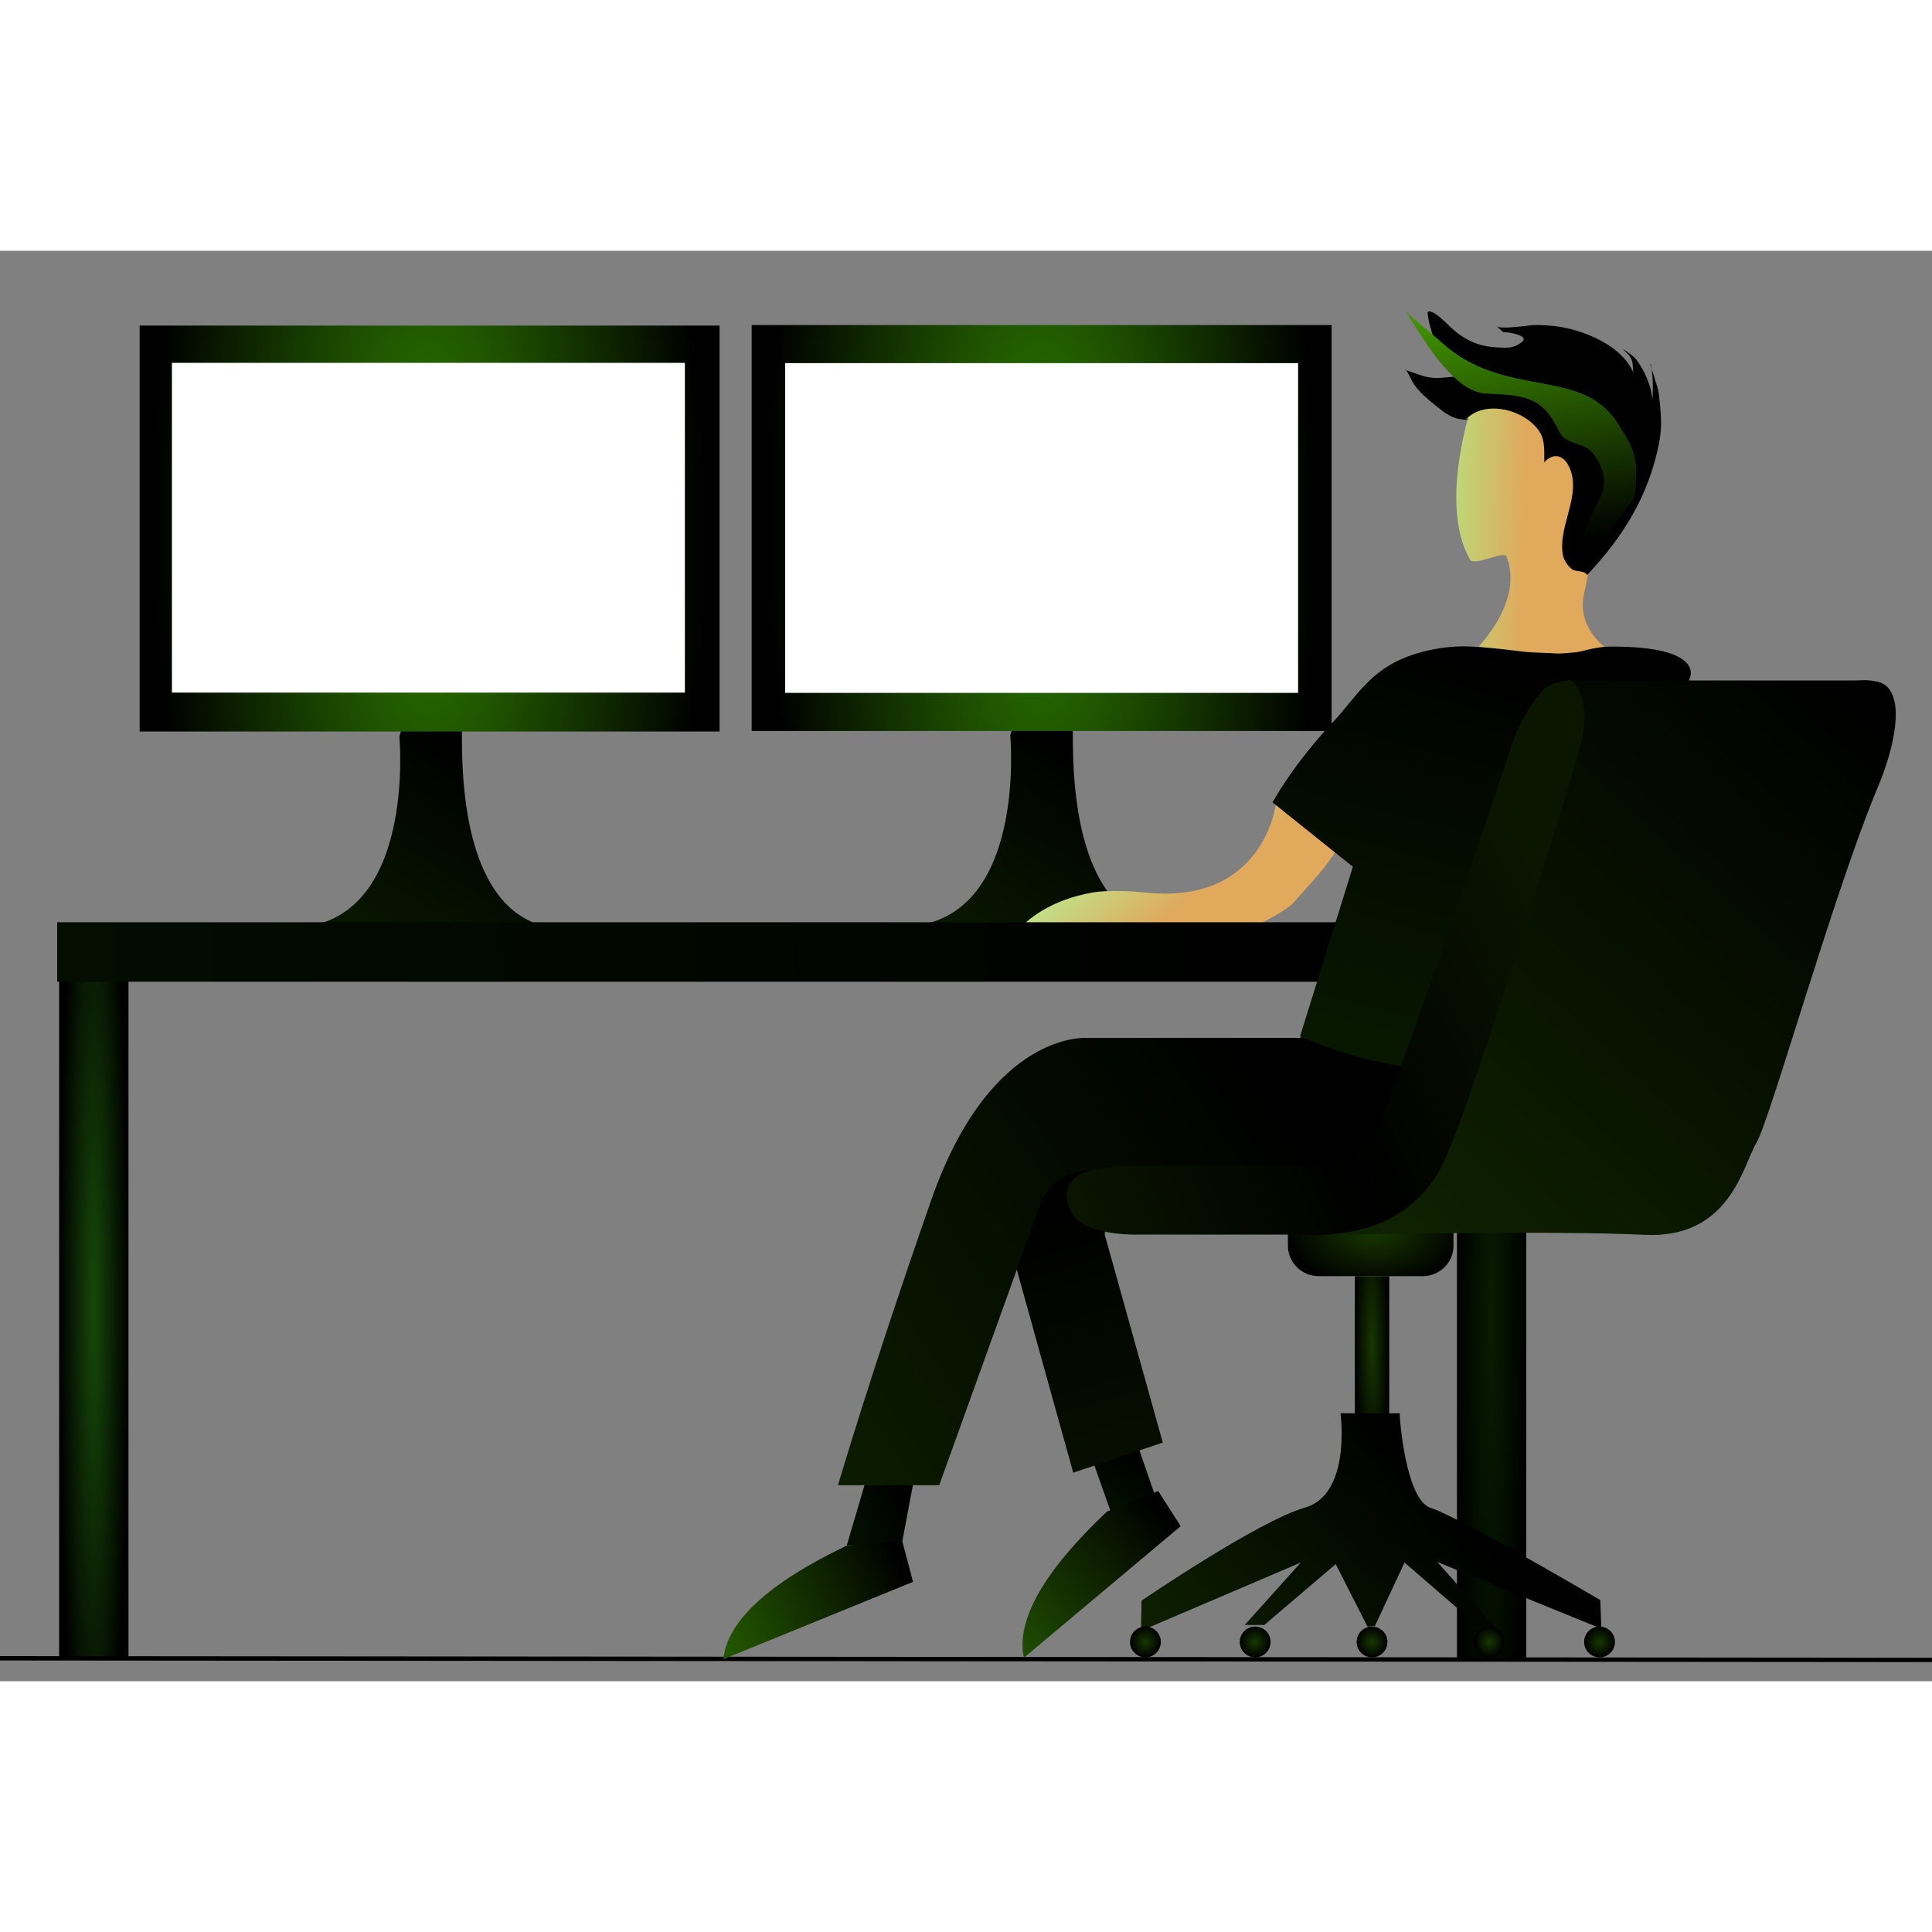 <?xml version="1.0" encoding="utf-8"?>
<svg version="1.1" width="640" height="640" viewBox="68.902 99.048 492.147 364.389" xmlns="http://www.w3.org/2000/svg">
  <rect x="68.902" y="99.048" width="492.147" height="364.389" fill="#808080" stroke="none"/>
  <desc>Created with Fabric.js 4.6.0</desc>
  <defs>
    <linearGradient gradientUnits="userSpaceOnUse" x1="459.408" y1="114.402" x2="459.408" y2="181.503" id="gradient-2" gradientTransform="matrix(0.86, -0.51, 0.571, 0.964, -12.933, 240.12)">
      <stop offset="0" style=""/>
      <stop offset="1" style=""/>
    </linearGradient>
    <linearGradient gradientUnits="userSpaceOnUse" x1="456.17" y1="93.776" x2="456.17" y2="164.068" id="gradient-3" gradientTransform="matrix(0.999, -0.032, 0.049, 1.52, -17.515, -27.792)">
      <stop offset="0" style=""/>
      <stop offset="1" style="stop-color: rgb(111, 255, 0);"/>
    </linearGradient>
    <linearGradient gradientUnits="userSpaceOnUse" x1="0" y1="-34.231" x2="0" y2="34.231" id="gradient-4" gradientTransform="matrix(0.024, -1, 0.484, 0.012, -19.266, -13.218)">
      <stop offset="0" style="stop-color: rgb(162, 255, 143);"/>
      <stop offset="1" style="stop-color: rgb(224, 169, 92);"/>
    </linearGradient>
    <radialGradient gradientUnits="userSpaceOnUse" cx="0" cy="0" r="4.412" id="gradient-5">
      <stop offset="0" style="stop-color: rgb(23, 55, 0);"/>
      <stop offset="1" style=""/>
    </radialGradient>
    <radialGradient gradientUnits="userSpaceOnUse" cx="0" cy="0" r="4.412" id="gradient-6">
      <stop offset="0" style="stop-color: rgb(23, 55, 0);"/>
      <stop offset="1" style=""/>
    </radialGradient>
    <radialGradient gradientUnits="userSpaceOnUse" cx="0" cy="0" r="4.412" id="gradient-7">
      <stop offset="0" style="stop-color: rgb(23, 55, 0);"/>
      <stop offset="1" style=""/>
    </radialGradient>
    <radialGradient gradientUnits="userSpaceOnUse" cx="0" cy="0" r="4.412" id="gradient-8" gradientTransform="matrix(0.953, 0.011, -0.012, 1, 0, 0)">
      <stop offset="0" style="stop-color: rgb(23, 55, 0);"/>
      <stop offset="1" style=""/>
    </radialGradient>
    <radialGradient gradientUnits="userSpaceOnUse" cx="0" cy="0" r="4.412" id="gradient-9">
      <stop offset="0" style="stop-color: rgb(23, 55, 0);"/>
      <stop offset="1" style=""/>
    </radialGradient>
    <radialGradient gradientUnits="userSpaceOnUse" cx="0" cy="0" r="8.833" id="gradient-12" gradientTransform="matrix(1, 0.004, -0.074, 17.114, 0, 0)">
      <stop offset="0" style="stop-color: rgb(7, 29, 0);"/>
      <stop offset="1" style="stop-color: rgba(0, 0, 0, 1)"/>
    </radialGradient>
    <radialGradient gradientUnits="userSpaceOnUse" cx="0" cy="0" r="8.833" id="gradient-13" gradientTransform="matrix(1, 0, 0, 15.409, 0, 0)">
      <stop offset="0" style="stop-color: rgb(22, 72, 9);"/>
      <stop offset="1" style="stop-color: rgba(0, 0, 0, 1)"/>
    </radialGradient>
    <radialGradient gradientUnits="userSpaceOnUse" cx="0" cy="0" r="4.384" id="gradient-11" gradientTransform="matrix(1, -0.008, 0.062, 8.091, 0, 0)">
      <stop offset="0" style="stop-color: rgb(23, 55, 0);"/>
      <stop offset="1" style=""/>
    </radialGradient>
    <radialGradient gradientUnits="userSpaceOnUse" cx="-0.806" cy="-0.989" r="24.526" id="gradient-10" gradientTransform="matrix(0.004, 1.294, -1.096, 0.013, 0, 0)">
      <stop offset="0" style="stop-color: rgb(23, 55, 0);"/>
      <stop offset="1" style=""/>
    </radialGradient>
    <linearGradient gradientUnits="userSpaceOnUse" x1="0" y1="-7.576" x2="0" y2="7.576" id="gradient-14" gradientTransform="matrix(0.043, 0.999, -21.16, 0.914, -24.87, 2.943)">
      <stop offset="0" style=""/>
      <stop offset="1" style="stop-color: rgb(3, 13, 0);"/>
    </linearGradient>
    <linearGradient gradientUnits="userSpaceOnUse" x1="0" y1="-53.842" x2="0" y2="53.842" id="gradient-15" gradientTransform="matrix(0.968, 0.252, -0.251, 0.962, -14.014, -2.038)">
      <stop offset="0" style=""/>
      <stop offset="1" style="stop-color: rgb(8, 24, 0);"/>
    </linearGradient>
    <linearGradient gradientUnits="userSpaceOnUse" x1="0" y1="-63.876" x2="0" y2="63.876" id="gradient-16" gradientTransform="matrix(0.562, 0.827, -0.952, 0.648, -11.036, 20.971)">
      <stop offset="0" style="stop-color: rgba(0, 0, 0, 1)"/>
      <stop offset="1" style="stop-color: rgb(11, 27, 0);"/>
    </linearGradient>
    <linearGradient gradientUnits="userSpaceOnUse" x1="0" y1="-24.417" x2="0" y2="24.417" id="gradient-17" gradientTransform="matrix(0.774, -0.633, 0.45, 0.55, -12.891, -1.432)">
      <stop offset="0" style="stop-color: rgb(176, 255, 160);"/>
      <stop offset="1" style="stop-color: rgb(224, 169, 92);"/>
    </linearGradient>
    <linearGradient gradientUnits="userSpaceOnUse" x1="0" y1="-43.38" x2="0" y2="43.38" id="gradient-18" gradientTransform="matrix(0.96, -0.282, 0.2, 0.682, -0.3, 5.993)">
      <stop offset="0" style=""/>
      <stop offset="1" style="stop-color: rgb(7, 14, 0);"/>
    </linearGradient>
    <linearGradient gradientUnits="userSpaceOnUse" x1="276.949" y1="429.114" x2="276.949" y2="455.826" id="gradient-19" gradientTransform="matrix(0.399, 0.917, -1.766, 0.768, 947.306, -147.427)">
      <stop offset="0" style="stop-color: rgba(154, 58, 58, 0);"/>
      <stop offset="1" style="stop-color: rgba(0, 0, 0, 0)"/>
    </linearGradient>
    <linearGradient gradientUnits="userSpaceOnUse" x1="276.949" y1="429.114" x2="276.949" y2="455.826" id="gradient-22" gradientTransform="matrix(0.315, 0.949, -1.786, 0.593, 979.919, -77.666)">
      <stop offset="0" style=""/>
      <stop offset="1" style="stop-color: rgb(35, 88, 0);"/>
    </linearGradient>
    <linearGradient gradientUnits="userSpaceOnUse" x1="347.817" y1="422.613" x2="347.817" y2="449.325" id="gradient-23" gradientTransform="matrix(-0.302, -0.953, 1.767, -0.56, -317.481, 1016.647)">
      <stop offset="0" style="stop-color: rgb(30, 74, 1);"/>
      <stop offset="1" style=""/>
    </linearGradient>
    <radialGradient gradientUnits="userSpaceOnUse" cx="-3.139" cy="58.323" r="65.977" id="gradient-1" gradientTransform="matrix(-1.671, -3.829, 1.053, -0.459, -57.148, 71.812)">
      <stop offset="0" style=""/>
      <stop offset="1" style="stop-color: rgb(11, 22, 0);"/>
    </radialGradient>
    <linearGradient gradientUnits="userSpaceOnUse" x1="0" y1="-70.669" x2="0" y2="70.669" id="gradient-24" gradientTransform="matrix(-0.736, -0.677, 0.856, -0.93, 9.169, 3.386)">
      <stop offset="0" style="stop-color: rgb(14, 33, 0);"/>
      <stop offset="1" style=""/>
    </linearGradient>
    <linearGradient gradientUnits="userSpaceOnUse" x1="418.191" y1="395.191" x2="418.191" y2="450.589" id="gradient-25" gradientTransform="matrix(0.645, 0.764, -1.09, 0.921, 582.911, -286.072)">
      <stop offset="0" style=""/>
      <stop offset="1" style="stop-color: rgb(13, 31, 0);"/>
    </linearGradient>
    <radialGradient gradientUnits="userSpaceOnUse" cx="0" cy="0" r="73.864" id="gradient-26" gradientTransform="matrix(0.944, -0.008, 0.015, 3.882, 0, 0)">
      <stop offset="0" style="stop-color: rgb(45, 122, 0);"/>
      <stop offset="1" style=""/>
    </radialGradient>
    <radialGradient gradientUnits="userSpaceOnUse" cx="0" cy="0" r="73.864" id="gradient-27" gradientTransform="matrix(0.944, -0.005, 0.015, 2.717, 178.339, 169.81)">
      <stop offset="0" style="stop-color: rgb(45, 122, 0);"/>
      <stop offset="1" style=""/>
    </radialGradient>
    <linearGradient gradientUnits="userSpaceOnUse" x1="0" y1="-14.073" x2="0" y2="14.073" id="gradient-28" gradientTransform="matrix(-0.383, -1.081, 0.395, -0.191, -1.112, 7.227)">
      <stop offset="0" style="stop-color: rgb(3, 14, 0);"/>
      <stop offset="1" style=""/>
    </linearGradient>
    <linearGradient gradientUnits="userSpaceOnUse" x1="0" y1="-9.687" x2="0" y2="9.687" id="gradient-29" gradientTransform="matrix(0.916, 0.441, -0.219, 0.565, 1.223, 2.484)">
      <stop offset="0" style=""/>
      <stop offset="1" style="stop-color: rgb(3, 14, 0);"/>
    </linearGradient>
    <linearGradient gradientUnits="userSpaceOnUse" x1="175.449" y1="198.937" x2="175.449" y2="271.967" id="gradient-30" gradientTransform="matrix(-0.841, -0.541, 0.388, -0.603, 228.143, 483.998)">
      <stop offset="0" style="stop-color: rgb(8, 22, 0);"/>
      <stop offset="1" style=""/>
    </linearGradient>
    <linearGradient gradientUnits="userSpaceOnUse" x1="175.449" y1="198.937" x2="175.449" y2="271.967" id="gradient-21" gradientTransform="matrix(-0.841, -0.541, 0.388, -0.603, 383.757, 483.705)">
      <stop offset="0" style="stop-color: rgb(8, 22, 0);"/>
      <stop offset="1" style=""/>
    </linearGradient>
  </defs>
  <path style="stroke-width: 1; stroke-dasharray: none; stroke-linecap: butt; stroke-dashoffset: 0; stroke-linejoin: miter; stroke-miterlimit: 4; fill-rule: nonzero; opacity: 1; stroke: rgba(0, 0, 0, 0); fill: url(#gradient-21);" vector-effect="non-scaling-stroke" d="M 326.248 222.469 C 326.248 222.469 330.69 269.942 299.602 271.167 C 268.515 272.392 368.515 271.014 368.515 271.014 C 368.515 271.014 341.959 276.032 342.19 222.452 C 342.421 168.873 326.248 222.469 326.248 222.469 Z" stroke-linecap="round"/>
  <path style="stroke-width: 1; stroke-dasharray: none; stroke-linecap: butt; stroke-dashoffset: 0; stroke-linejoin: miter; stroke-miterlimit: 4; fill-rule: nonzero; opacity: 1; stroke: rgba(0, 0, 0, 0); fill: url(#gradient-30);" vector-effect="non-scaling-stroke" d="M 170.634 222.762 C 170.634 222.762 175.076 270.235 143.988 271.46 C 112.901 272.685 212.901 271.307 212.901 271.307 C 212.901 271.307 186.345 276.325 186.576 222.745 C 186.807 169.166 170.634 222.762 170.634 222.762 Z" stroke-linecap="round"/>
  <g transform="matrix(1, 0, 0, 0.99, 448.87, 371.8)" id="HdDyvszPtXTCj6XdPqRXR">
    <path style="stroke-width: 1; stroke-dasharray: none; stroke-linecap: butt; stroke-dashoffset: 0; stroke-linejoin: miter; stroke-miterlimit: 4; fill-rule: nonzero; opacity: 1; fill: url(#gradient-12); stroke: rgba(0, 0, 0, 0);" vector-effect="non-scaling-stroke" transform=" translate(0, 0)" d="M -8.833 -87.25 C -8.833 -87.25 -8.833 -87.48 -8.833 -43.855 C -8.833 -0.23 -8.833 87.25 -8.833 87.25 L 8.833 87.25 L 8.833 -87.25 z" stroke-linecap="round"/>
  </g>
  <g transform="matrix(1 0 0 1.02 92.8 368.36)" id="j4QZnRUR-oCDviPAB1XIp">
    <path style="stroke-width: 1; stroke-dasharray: none; stroke-linecap: butt; stroke-dashoffset: 0; stroke-linejoin: miter; stroke-miterlimit: 4; fill-rule: nonzero; opacity: 1; fill: url(#gradient-13); stroke: rgba(0, 0, 0, 0);" vector-effect="non-scaling-stroke" d="M -8.833 -87.25 C -8.833 -87.25 -8.833 -87.48 -8.833 -43.855 C -8.833 -0.23 -8.833 87.25 -8.833 87.25 L 8.833 87.25 L 8.833 -87.25 L -8.833 -87.25 Z" stroke-linecap="round"/>
  </g>
  <g transform="matrix(1.21, 0.15, -0.13, 1.09, 354.4, 409.69)" id="h6diBxqxJaJWUGFK_hdEu">
    <path style="stroke-width: 1; stroke-dasharray: none; stroke-linecap: butt; stroke-dashoffset: 0; stroke-linejoin: miter; stroke-miterlimit: 4; fill-rule: nonzero; opacity: 1; fill: url(#gradient-29); stroke: rgba(0, 0, 0, 0);" vector-effect="non-scaling-stroke" transform=" translate(0, 0)" d="M -1.123 9.687 L 7.759 4.886 L 3.333 -5.214 L -4.103 -9.687 L -7.759 -5.214 z" stroke-linecap="round"/>
  </g>
  <g transform="matrix(1.11 0 0 1.11 334.34 457.82)" id="D7vwP2KSY0IJ2yutVUFuu">
    <path style="stroke: rgb(0,0,0); stroke-width: 1; stroke-dasharray: none; stroke-linecap: butt; stroke-dashoffset: 0; stroke-linejoin: miter; stroke-miterlimit: 4; fill: rgb(255,255,255); fill-rule: nonzero; opacity: 1;" vector-effect="non-scaling-stroke" transform=" translate(0, 0)" d="M -298.864 -0.25 L 298.864 0.25" stroke-linecap="round"/>
  </g>
  <g transform="matrix(1 0 0 1 -199.87 441.69)" id="BPJ3ICoqXjxAGN0z2gMt4">
    <path style="stroke: rgb(0,0,0); stroke-width: 1; stroke-dasharray: none; stroke-linecap: round; stroke-dashoffset: 0; stroke-linejoin: round; stroke-miterlimit: 10; fill: none; fill-rule: nonzero; opacity: 1;" vector-effect="non-scaling-stroke" transform=" translate(199.87, -441.69)" d="M -199.869 442.074 Q -199.868 442.074 -199.868 441.695 L -199.867 441.316" stroke-linecap="round"/>
  </g>
  <g transform="matrix(1 0 0 1 458.71 260.53)" id="BCLE6T-Lcujo5FxzIJL96">
    <path style="stroke: rgb(0,0,0); stroke-width: 1; stroke-dasharray: none; stroke-linecap: butt; stroke-dashoffset: 0; stroke-linejoin: miter; stroke-miterlimit: 4; fill: rgb(255,255,255); fill-rule: nonzero; opacity: 1;" vector-effect="non-scaling-stroke" transform=" translate(0, 0)" d="M 0 0" stroke-linecap="round"/>
  </g>
  <g transform="matrix(1 0 0 1 458.21 256.47)" id="l3RZUDqKCLufBkX6KfMRB">
    <path style="stroke: rgb(0,0,0); stroke-width: 1; stroke-dasharray: none; stroke-linecap: butt; stroke-dashoffset: 0; stroke-linejoin: miter; stroke-miterlimit: 4; fill: rgb(255,255,255); fill-rule: nonzero; opacity: 1;" vector-effect="non-scaling-stroke" transform=" translate(0, 0)" d="M 0 0" stroke-linecap="round"/>
  </g>
  <g transform="matrix(0.86, 0, 0, 0.44, 418.07, 349.454)" id="BV74lOUFkwoNwKXwTUJM3">
    <path style="stroke-width: 1; stroke-dasharray: none; stroke-linecap: butt; stroke-dashoffset: 0; stroke-linejoin: miter; stroke-miterlimit: 4; fill-rule: nonzero; opacity: 1; fill: url(#gradient-10); stroke: rgba(0, 0, 0, 0);" vector-effect="non-scaling-stroke" transform=" translate(0, 0)" d="M -24.526 -1.074 C -24.526 -14.026 -19.078 -24.526 -12.357 -24.526 L 12.357 -24.526 L 12.357 -24.526 C 19.078 -24.526 24.526 -14.026 24.526 -1.074 L 24.526 6.944 L 24.526 6.944 C 24.526 16.654 20.441 24.526 15.403 24.526 L -15.403 24.526 L -15.403 24.526 C -20.441 24.526 -24.526 16.654 -24.526 6.944 z" stroke-linecap="round"/>
  </g>
  <g transform="matrix(1 0 0 1 418.41 378.05)" id="JrV4Oz-dsUMQsvdN9h_qB">
    <path style="stroke-width: 1; stroke-dasharray: none; stroke-linecap: butt; stroke-dashoffset: 0; stroke-linejoin: miter; stroke-miterlimit: 4; fill-rule: nonzero; opacity: 1; fill: url(#gradient-11); stroke: rgba(0, 0, 0, 0);" vector-effect="non-scaling-stroke" transform=" translate(0, 0)" d="M -0.34 -17.778 L 4.384 -17.778 L 4.384 17.778 L -0.34 17.778 L -4.384 17.778 L -4.384 -17.778 z" stroke-linecap="round"/>
  </g>
  <g transform="matrix(0.89 0 0 0.89 418.41 453.43)" id="atF7GnfTZLPCCqqxV4tTu">
    <path style="stroke-dasharray: none; stroke-linecap: butt; stroke-dashoffset: 0; stroke-linejoin: miter; stroke-miterlimit: 4; fill-rule: nonzero; opacity: 1; fill: url(#gradient-7); stroke-width: 1.124px; stroke: rgba(255, 255, 255, 0);" transform=" translate(0, 0)" d="M 0 -4.412 C 2.435 -4.412 4.412 -2.435 4.412 0 C 4.412 2.435 2.435 4.412 0 4.412 C -2.435 4.412 -4.412 2.435 -4.412 0 C -4.412 -2.435 -2.435 -4.412 0 -4.412 z" stroke-linecap="round"/>
  </g>
  <g transform="matrix(0.89 0 0 0.89 388.64 453.43)" id="azDGp4CpjG5mzx8RZ1ZBq">
    <path style="stroke-width: 1; stroke-dasharray: none; stroke-linecap: butt; stroke-dashoffset: 0; stroke-linejoin: miter; stroke-miterlimit: 4; fill-rule: nonzero; opacity: 1; fill: url(#gradient-5); stroke: rgba(0, 0, 0, 0);" vector-effect="non-scaling-stroke" transform=" translate(0, 0)" d="M 0 -4.412 C 2.435 -4.412 4.412 -2.435 4.412 0 C 4.412 2.435 2.435 4.412 0 4.412 C -2.435 4.412 -4.412 2.435 -4.412 0 C -4.412 -2.435 -2.435 -4.412 0 -4.412 z" stroke-linecap="round"/>
  </g>
  <g transform="matrix(1 0 0 1 367.6 257.01)" id="fJWJP7Yot9EnnbLHi_sz4">
    <path style="stroke-width: 1; stroke-dasharray: none; stroke-linecap: butt; stroke-dashoffset: 0; stroke-linejoin: miter; stroke-miterlimit: 4; fill-rule: nonzero; opacity: 1; fill: url(#gradient-17); stroke: rgba(0, 0, 0, 0);" vector-effect="non-scaling-stroke" transform=" translate(0, 0)" d="M 26.277 -16.84 C 26.277 -16.84 23.138 8.73 -6.919 5.516 C -11.045 5.075 -17.079 4.912 -20.437 5.516 C -41.535 9.313 -44.777 24.417 -44.777 24.417 L 32.16 18.121 L 21.039 14.037 C 21.039 14.037 28.878 10.403 31.026 7.858 C 36.194 1.734 48.144 -8.993 43.871 -18.741 C 37.822 -32.541 26.277 -16.84 26.277 -16.84 z" stroke-linecap="round"/>
  </g>
  <g transform="matrix(1 0 0 1 271.09 277.68)" id="zfqcIyVmOr6byrrl2UfpR">
    <path style="stroke-width: 1; stroke-dasharray: none; stroke-linecap: butt; stroke-dashoffset: 0; stroke-linejoin: miter; stroke-miterlimit: 4; fill-rule: nonzero; opacity: 1; fill: url(#gradient-14); stroke: rgba(0, 0, 0, 0);" vector-effect="non-scaling-stroke" transform=" translate(0, 0)" d="M -187.621 7.576 L 187.621 7.576 L 187.621 -7.576 L -187.621 -7.576 z" stroke-linecap="round"/>
  </g>
  <g transform="matrix(1 0 0 0.7 334.24 169.67)" id="i030sItWsmjbDKDEMfquk">
    <path style="stroke-width: 1; stroke-dasharray: none; stroke-linecap: butt; stroke-dashoffset: 0; stroke-linejoin: miter; stroke-miterlimit: 4; fill-rule: nonzero; opacity: 1; fill: url(#gradient-26); stroke: rgba(0, 0, 0, 0);" vector-effect="non-scaling-stroke" d="M -73.864 -73.864 L 73.864 -73.864 L 73.864 73.864 L -73.864 73.864 L -73.864 -73.864 Z" stroke-linecap="round"/>
  </g>
  <path style="stroke: rgba(0, 0, 0, 0); fill: url(#gradient-25);" d="M 425.469 395.191 L 410.373 395.191 C 410.373 395.191 413.207 415.804 401.319 419.206 C 389.431 422.608 359.692 442.906 359.692 442.906 L 359.558 450.589 L 400.264 433.201 L 385.976 449.106 L 390.963 449.106 L 409.16 433.605 L 417.247 449.51 L 419.134 449.376 L 426.682 433.201 C 426.682 433.201 445.822 449.78 445.957 449.78 C 446.092 449.78 450.001 449.915 450.001 449.915 L 435.039 433.066 L 476.823 450.049 L 476.554 442.771 C 476.554 442.771 439.891 421.205 433.421 419.318 C 426.951 417.431 425.334 395.865 425.469 395.191 Z"/>
  <g transform="matrix(0.89 0 0 0.89 360.68 453.43)" id="zieb-axZburiXdbdrccOy">
    <path style="stroke-width: 1; stroke-dasharray: none; stroke-linecap: butt; stroke-dashoffset: 0; stroke-linejoin: miter; stroke-miterlimit: 4; fill-rule: nonzero; opacity: 1; fill: url(#gradient-6); stroke: rgba(0, 0, 0, 0);" vector-effect="non-scaling-stroke" transform=" translate(0, 0)" d="M 0 -4.412 C 2.435 -4.412 4.412 -2.435 4.412 0 C 4.412 2.435 2.435 4.412 0 4.412 C -2.435 4.412 -4.412 2.435 -4.412 0 C -4.412 -2.435 -2.435 -4.412 0 -4.412 z" stroke-linecap="round"/>
  </g>
  <g transform="matrix(0.98, 0, 0, 0.63, 334.24, 169.67)" id="nM2ujG-yYQK8MK7LOklJZ">
    <path style="stroke-width: 1; stroke-dasharray: none; stroke-linecap: butt; stroke-dashoffset: 0; stroke-linejoin: miter; stroke-miterlimit: 4; fill: rgb(255, 255, 255); fill-rule: nonzero; opacity: 1; stroke: rgba(0, 0, 0, 0);" vector-effect="non-scaling-stroke" transform=" translate(0, 0)" d="M -66.667 -66.667 L 66.667 -66.667 L 66.667 66.667 L -66.667 66.667 z" stroke-linecap="round"/>
  </g>
  <g transform="matrix(1 0 0 1 345.16 366.93)" id="g_zHA99m7YKMGKZ3tc6a_">
    <path style="stroke-width: 1; stroke-dasharray: none; stroke-linecap: butt; stroke-dashoffset: 0; stroke-linejoin: miter; stroke-miterlimit: 4; fill-rule: nonzero; opacity: 1; fill: url(#gradient-18); stroke: rgba(0, 0, 0, 0);" vector-effect="non-scaling-stroke" transform=" translate(0, 0)" d="M 5.142 -17.301 L 19.945 35.714 L -2.872 43.38 L -19.945 -18.042 L -7.696 -43.38 L 8.278 -43.38 z" stroke-linecap="round"/>
  </g>
  <g transform="matrix(1, 0, 0, 1, 460.08, 170.99)" id="Z8Il61dwwEoLKBD7reNAY">
    <path style="stroke-width: 1; stroke-dasharray: none; stroke-linecap: butt; stroke-dashoffset: 0; stroke-linejoin: miter; stroke-miterlimit: 4; fill-rule: nonzero; opacity: 1; fill: url(#gradient-4); stroke: rgba(0, 0, 0, 0);" vector-effect="non-scaling-stroke" transform=" translate(0, 0)" d="M -15.747 -34.231 C -15.747 -34.231 -25.087 -8.08 -16.747 6.69 C -15.687 8.567 -8.03 4.33 -7.394 5.969 C -3.027 17.219 -14.502 28.829 -14.502 28.829 L 9.927 34.231 L 17.411 28.829 C 17.411 28.829 10.282 23.693 12.41 15.064 C 14.537 6.435 20.211 -31.254 20.211 -31.254 z" stroke-linecap="round"/>
  </g>
  <g transform="matrix(1.17, 0, 0, 1, 295.27, 414.72)" id="5UY4AwiylxqVy0kWxC0cc">
    <path style="stroke-width: 1; stroke-dasharray: none; stroke-linecap: butt; stroke-dashoffset: 0; stroke-linejoin: miter; stroke-miterlimit: 4; fill-rule: nonzero; opacity: 1; fill: url(#gradient-28); stroke: rgba(0, 0, 0, 0);" vector-effect="non-scaling-stroke" transform=" translate(0, 0)" d="M -5.132 -1.718 L -9.106 14.073 L 2.815 14.073 L 5.357 -1.718 L 9.106 -14.073 z" stroke-linecap="round"/>
  </g>
  <g transform="matrix(1 0 0 1 356.93 349.63)" id="EmXWdi2-X8W09ZTr-qdh9">
    <path style="stroke-width: 1; stroke-dasharray: none; stroke-linecap: butt; stroke-dashoffset: 0; stroke-linejoin: miter; stroke-miterlimit: 4; fill-rule: nonzero; opacity: 1; fill: url(#gradient-16); stroke: rgba(0, 0, 0, 0);" vector-effect="non-scaling-stroke" transform=" translate(0, 0)" d="M 43.149 -50.062 L -10.801 -50.062 C -10.801 -50.062 -35.54 -52.501 -50.871 -8.598 C -66.202 35.304 -74.564 63.876 -74.564 63.876 L -48.78 63.876 L -22.684 -8.598 C -22.684 -8.598 -17.422 -20.793 -2.439 -14.522 C 12.544 -8.25 61.483 -12.123 61.483 -12.123 L 74.564 -39.609 L 71.08 -55.288 L 53.546 -63.876 z" stroke-linecap="round"/>
  </g>
  <g transform="matrix(1 0 0 1 446.34 253.66)" id="dikyFB-Nwx2Jy39GalZ8c">
    <path style="stroke-width: 1; stroke-dasharray: none; stroke-linecap: butt; stroke-dashoffset: 0; stroke-linejoin: miter; stroke-miterlimit: 4; fill-rule: nonzero; opacity: 1; fill: url(#gradient-15); stroke: rgba(0, 0, 0, 0);" vector-effect="non-scaling-stroke" d="M -23.502 -49.025 C -29.947 -45.152 -33.317 -39.404 -37.732 -34.716 C -48.276 -23.519 -53.271 -14.084 -53.271 -14.084 L -32.812 2.311 L -46.263 45.467 C -46.263 45.467 -14.184 60.526 6.351 50.258 C 26.886 39.991 52.998 -45.729 52.998 -45.729 C 52.998 -45.729 57.136 -53.785 33.179 -53.785 C 28.651 -53.785 25.764 -52.474 23.826 -52.311 C 17.885 -51.813 20.871 -52.032 12.869 -52.311 C 9.672 -52.423 5.74 -53.309 -2.502 -53.785 C -9.681 -54.199 -17.985 -52.341 -23.502 -49.025 z" stroke-linecap="round" transform=" translate(0, 0)"/>
  </g>
  <g transform="matrix(0.89, 0, 0, 0.89, 448.26, 453.43)" id="ax_ZpPv2BTuwwdzeVwxcT">
    <path style="stroke-width: 1; stroke-dasharray: none; stroke-linecap: butt; stroke-dashoffset: 0; stroke-linejoin: miter; stroke-miterlimit: 4; fill-rule: nonzero; opacity: 1; fill: url(#gradient-8); stroke: rgba(0, 0, 0, 0);" vector-effect="non-scaling-stroke" transform=" translate(0, 0)" d="M 0 -4.412 C 2.435 -4.412 4.412 -2.435 4.412 0 C 4.412 2.435 2.435 4.412 0 4.412 C -2.435 4.412 -4.412 2.435 -4.412 0 C -4.412 -2.435 -2.435 -4.412 0 -4.412 z" stroke-linecap="round"/>
  </g>
  <g transform="matrix(1 0 0 1 479.52 279.1)" id="1xdlW30MZsaW1laM9HI2k">
    <path style="stroke-width: 1; stroke-dasharray: none; stroke-linecap: butt; stroke-dashoffset: 0; stroke-linejoin: miter; stroke-miterlimit: 4; fill-rule: nonzero; opacity: 1; stroke: rgba(0, 0, 0, 0); fill: url(#gradient-24);" vector-effect="non-scaling-stroke" transform=" translate(0, 0)" d="M -10.201 -70.584 L 62.201 -70.584 C 62.201 -70.584 64.499 -70.775 65.832 -70.584 C 68.18 -70.248 70.902 -70.034 72.006 -65.101 C 72.947 -60.894 71.682 -52.823 67.753 -43.473 C 56.599 -16.935 40.263 41.428 36.802 47.197 C 33.34 52.966 30.083 71.772 8.16 70.618 C -13.763 69.465 -72.302 70.618 -72.302 70.618 L -49 34.627" stroke-linecap="round"/>
  </g>
  <g transform="matrix(1 0 0 1 406.53 279.07)" id="5kZJgfrwGnjuMdwzVtjjL">
    <path style="stroke-width: 1; stroke-dasharray: none; stroke-linecap: butt; stroke-dashoffset: 0; stroke-linejoin: miter; stroke-miterlimit: 4; fill-rule: nonzero; opacity: 1; fill: url(#gradient-1); stroke: rgba(0, 0, 0, 0);" vector-effect="non-scaling-stroke" transform=" translate(0, 0)" d="M 61.578 -70.602 C 60.418 -70.453 57.107 -69.809 55.615 -68.321 C 51.815 -64.532 48.562 -57.178 48.562 -57.178 L 29.623 -1.375 L 14.471 40.945 C 14.471 40.945 12.95 46.758 7.675 50.38 C 4.563 52.518 0.145 53.451 -6.04 53.17 C -22.706 52.413 -48.408 53.17 -48.408 53.17 C -48.408 53.17 -55.796 52.741 -60.951 54.591 C -64.311 55.796 -66.475 58.215 -65.878 61.503 C -65.46 63.8 -64.374 66.165 -62.399 67.453 C -57.208 70.84 -48.408 70.594 -48.408 70.594 L -6.04 70.594 C -6.04 70.594 4.541 71.593 14.471 67.453 C 20.629 64.886 26.433 59.55 29.623 53.17 C 37.956 36.503 64.471 -52.133 64.471 -52.133 C 64.471 -52.133 66.104 -57.324 65.969 -62.095 C 65.831 -66.972 63.22 -71.422 61.578 -70.602 C 61.258 -70.441 62.404 -70.708 61.578 -70.602 z" stroke-linecap="round"/>
  </g>
  <g transform="matrix(1 0 0 1 443.84 199.31)" id="3CluZQKYxypEHFegWwbFJ">
    <path style="stroke: rgb(0,0,0); stroke-width: 1; stroke-dasharray: none; stroke-linecap: butt; stroke-dashoffset: 0; stroke-linejoin: miter; stroke-miterlimit: 4; fill: rgb(255,255,255); fill-rule: nonzero; opacity: 1;" vector-effect="non-scaling-stroke" transform=" translate(0, 0)" d="M 0 0" stroke-linecap="round"/>
  </g>
  <g transform="matrix(1 0 0 1 177.5 212.41)" id="8uE_Qdfmcmr4GHRAJG_oO">
    <path style="stroke: rgb(0,0,0); stroke-width: 1; stroke-dasharray: none; stroke-linecap: butt; stroke-dashoffset: 0; stroke-linejoin: miter; stroke-miterlimit: 4; fill: rgb(255,255,255); fill-opacity: 0; fill-rule: nonzero; opacity: 1;" vector-effect="non-scaling-stroke" transform=" translate(0, 0)" d="M 0 0" stroke-linecap="round"/>
  </g>
  <path style="fill: url(#gradient-2); stroke: rgba(0, 0, 0, 0);" d="M 477.838 164.915 C 481.904 164.915 486.265 177.949 486.272 181.312 C 485.247 182.399 481.507 178.527 480.577 177.648 C 476.624 173.911 472.772 172.583 468.784 172.377 C 465.732 172.22 464.507 172.123 462.427 173.593 C 459.994 175.312 465.163 176.239 466.871 176.239 C 466.483 175.732 468.946 178.031 468.568 177.712 C 467.776 177.042 462.096 177.736 461.093 177.887 C 458.903 178.218 456.734 178.082 454.523 177.887 C 447.279 177.249 435.97 172.966 433.424 164.951 C 434.011 165.568 433.857 167.713 434.113 168.784 C 434.451 170.196 435.563 171.031 436.387 171.898 C 437.745 172.855 434.051 170.569 433.209 169.502 C 431.157 166.906 429.012 162.35 429.004 158.842 C 428.57 163.034 429.174 167.793 429.437 168.172 C 429.964 168.935 427.512 162.328 427.346 160.778 C 426.834 156.007 426.331 152.713 427.269 147.942 C 429.921 134.467 436.51 123.978 445.544 114.402 C 445.861 115.402 447.721 115.337 448.718 115.6 C 449.951 115.926 451.415 118.091 451.672 119.433 C 452.972 126.224 447.843 133.288 449.453 140.036 C 450.442 144.183 453.418 146.398 456.483 143.15 C 456.489 145.69 456.269 148.657 457.634 150.816 C 461.242 156.52 471.575 159.202 476.47 154.013 C 476.316 154.177 474.853 153.856 476.525 153.924 C 477.107 153.948 478.235 154.118 478.484 154.17 C 479.685 154.424 481.363 155.314 482.339 156.087 C 484.813 158.044 487.689 160.103 489.606 162.795 C 490.393 163.902 491.103 165.91 491.923 166.775 C 492.881 166.775 488.991 165.61 487.797 165.19 C 484.226 163.932 481.114 164.951 477.829 164.951" transform="matrix(-1, -0.002, 0.002, -1, 918.472, 296.97)"/>
  <path style="stroke: rgba(255, 255, 255, 0); fill: url(#gradient-3);" d="M 433.001 107.823 C 430.69 107.823 430.049 113.596 429.788 115.048 C 428.812 120.523 430.467 123.827 432.88 128.923 C 440.169 144.308 460.51 138.375 474.657 154.838 C 476.97 157.53 482.497 163.19 482.836 164.068 C 482.844 164.087 478.129 153.494 475.221 149.193 C 472.731 145.514 469.614 141.265 464.913 140.471 C 454.477 138.705 450.79 137.484 447.747 128.259 C 446.816 125.439 442.819 124.985 440.813 122.971 C 439.598 121.752 436.185 115.768 439.47 110.834 C 460.321 79.52 439.938 99.12 432.041 108.444" transform="matrix(-0.992, 0.127, -0.127, -0.992, 926.675, 215.746)"/>
  <path style="stroke: url(#gradient-19); fill: url(#gradient-22);" d="M 252.16 455.826 L 301.737 439.557 L 299.758 429.114 L 285.688 429.114 C 265.058 437.249 253.882 446.153 252.16 455.826 Z" transform="matrix(0.998, -0.07, 0.07, 0.998, -30.421, 20.565)"/>
  <path style="stroke: rgba(0, 0, 0, 0); fill: url(#gradient-23);" d="M 323.028 449.325 L 372.605 433.056 L 370.626 422.613 L 356.556 422.613 C 335.926 430.748 324.75 439.652 323.028 449.325 Z" transform="matrix(0.928, -0.372, 0.372, 0.928, -137.214, 160.67)"/>
  <g transform="matrix(0.89, 0, 0, 0.89, 476.36, 453.43)" id="qVjFM3MJT6-Hd43f0qgkH">
    <path style="stroke-width: 1; stroke-dasharray: none; stroke-linecap: butt; stroke-dashoffset: 0; stroke-linejoin: miter; stroke-miterlimit: 4; fill-rule: nonzero; opacity: 1; fill: url(#gradient-9); stroke: rgba(0, 0, 0, 0);" vector-effect="non-scaling-stroke" transform=" translate(0, 0)" d="M 0 -4.412 C 2.435 -4.412 4.412 -2.435 4.412 0 C 4.412 2.435 2.435 4.412 0 4.412 C -2.435 4.412 -4.412 2.435 -4.412 0 C -4.412 -2.435 -2.435 -4.412 0 -4.412 z" stroke-linecap="round"/>
  </g>
  <path style="stroke-width: 1; stroke-dasharray: none; stroke-linecap: butt; stroke-dashoffset: 0; stroke-linejoin: miter; stroke-miterlimit: 4; fill-rule: nonzero; opacity: 1; fill: url(#gradient-27); stroke: rgba(0, 0, 0, 0);" vector-effect="non-scaling-stroke" d="M 104.475 118.105 L 252.202 118.105 L 252.202 221.514 L 104.475 221.514 L 104.475 118.105 Z" stroke-linecap="round"/>
  <g transform="matrix(0.98, 0, 0, 0.63, 178.03, 169.6)" id="C3nTfnqyPuGRJ8OsgoK-W">
    <path style="stroke-width: 1; stroke-dasharray: none; stroke-linecap: butt; stroke-dashoffset: 0; stroke-linejoin: miter; stroke-miterlimit: 4; fill: rgb(255, 255, 255); fill-rule: nonzero; opacity: 1; stroke: rgba(0, 0, 0, 0);" vector-effect="non-scaling-stroke" d="M -66.667 -66.667 L 66.667 -66.667 L 66.667 66.667 L -66.667 66.667 L -66.667 -66.667 Z" stroke-linecap="round"/>
  </g>
</svg>